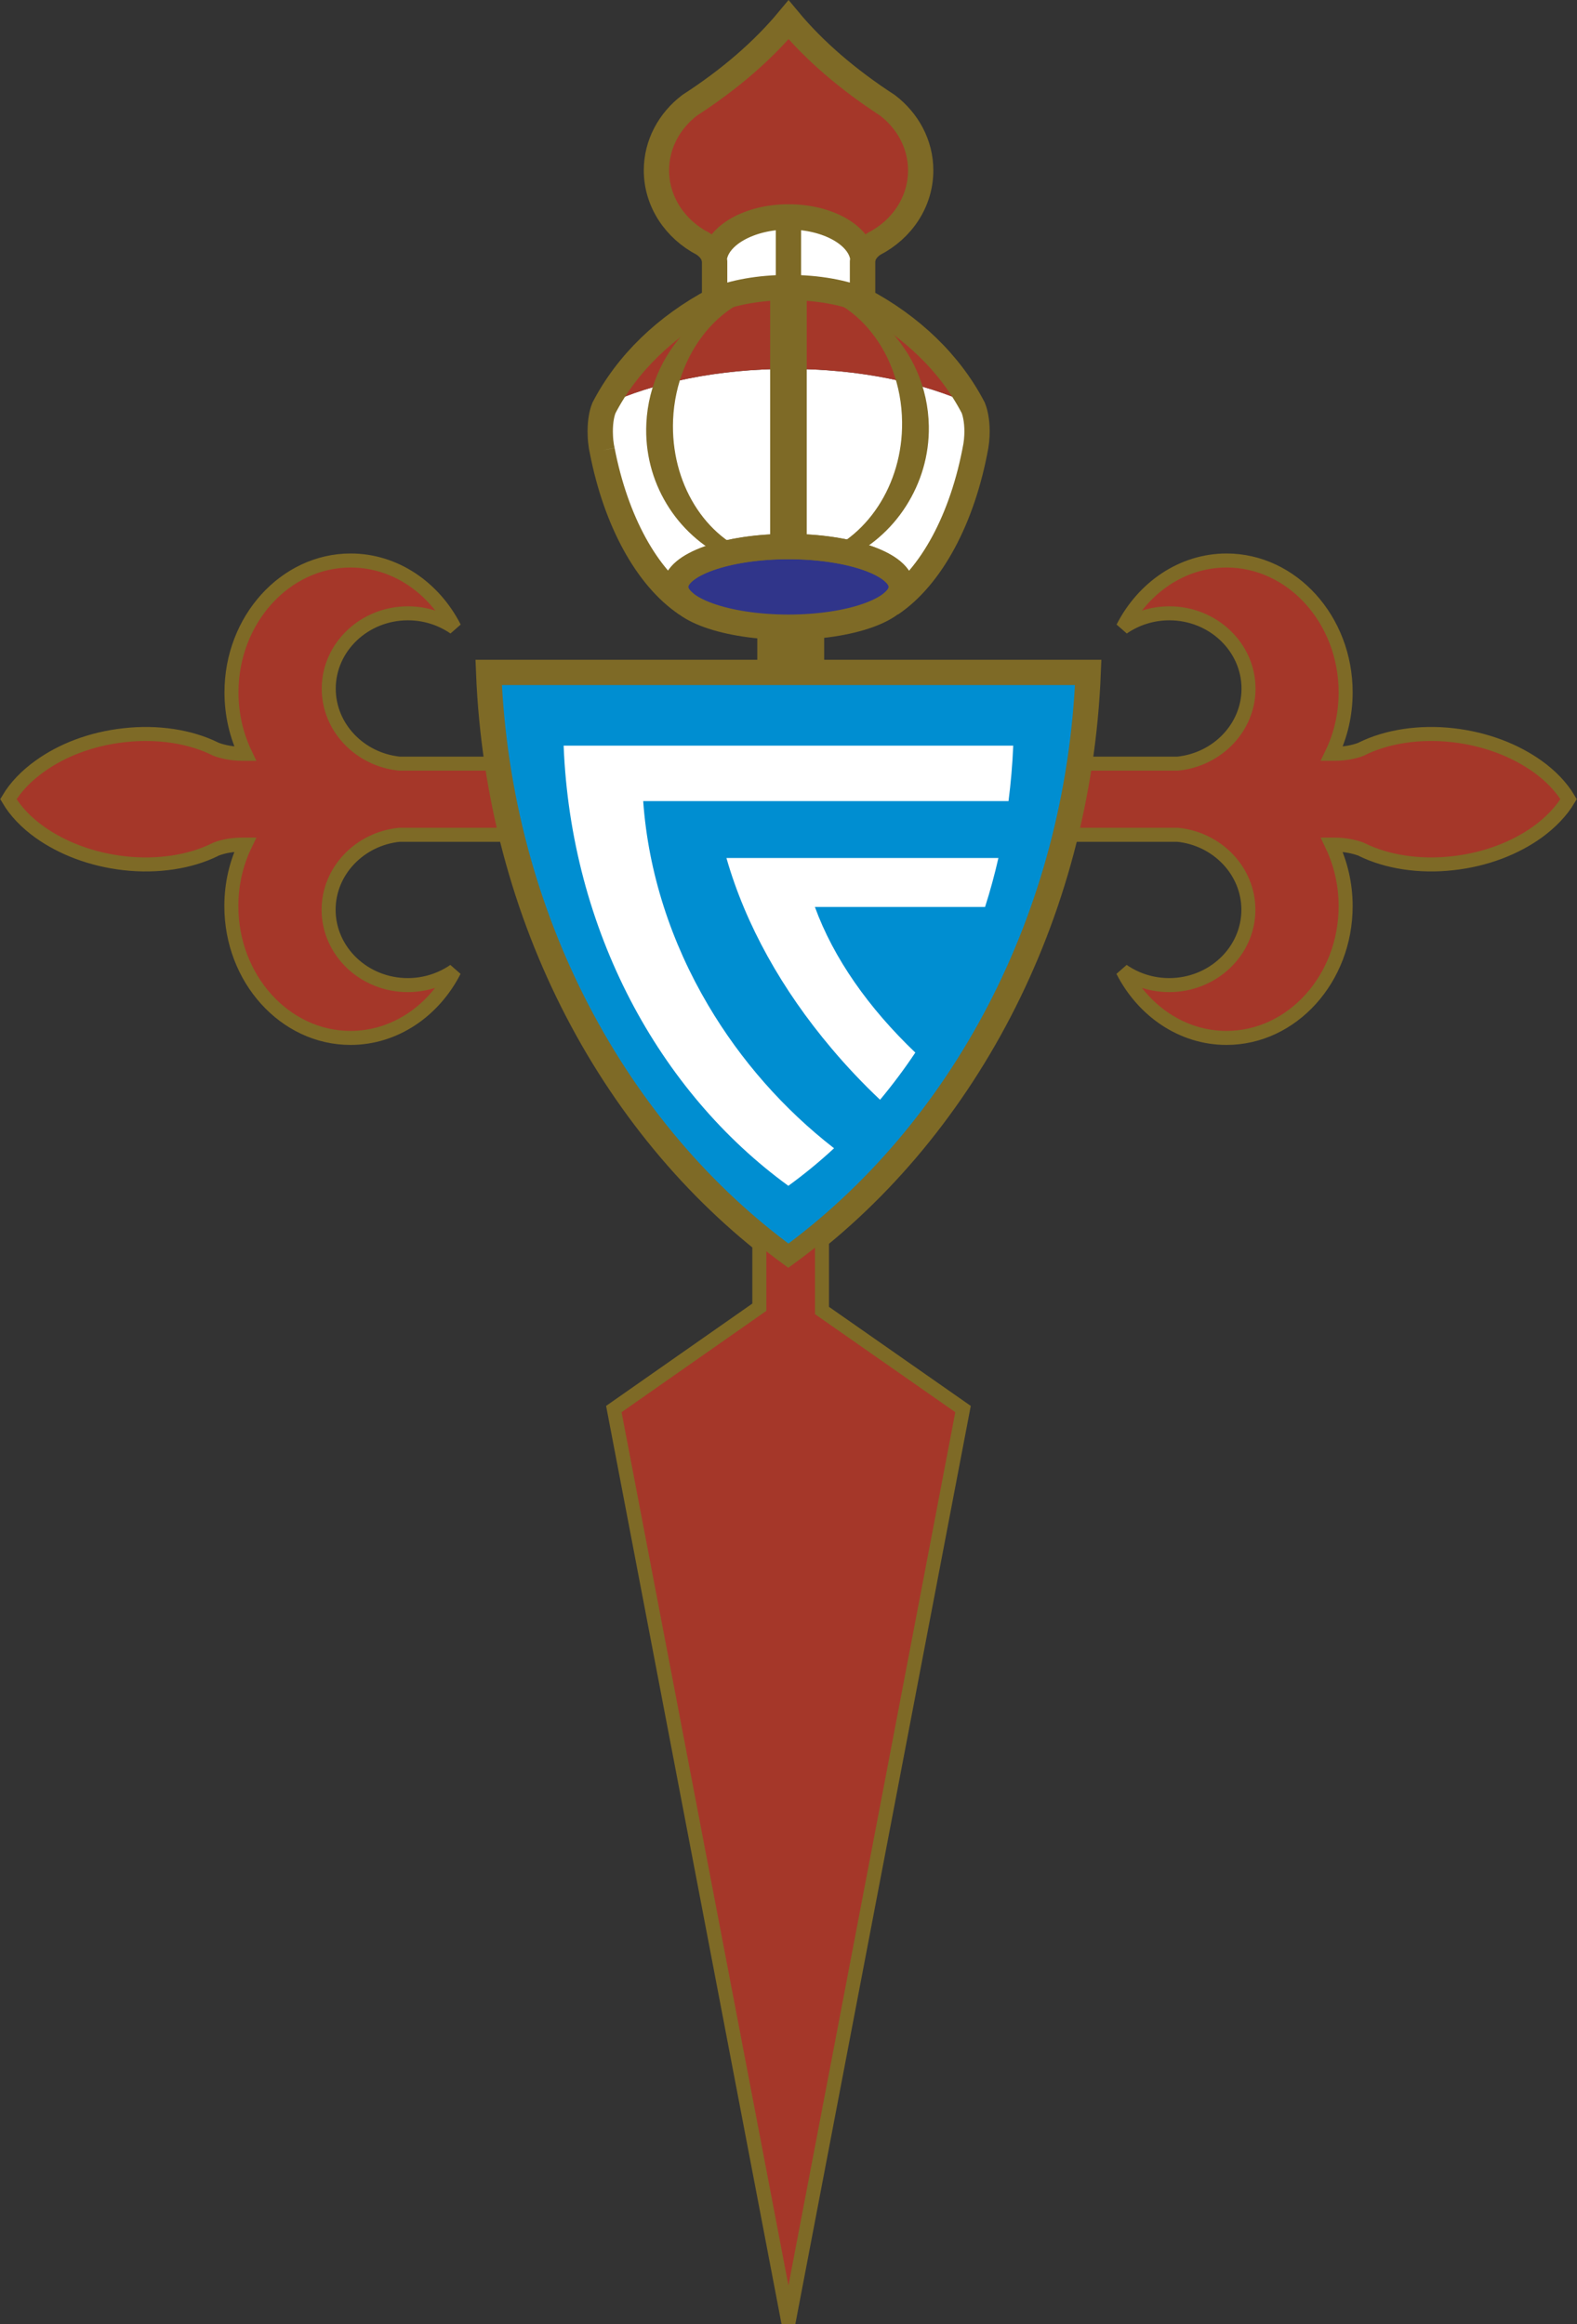 <?xml version="1.0" encoding="UTF-8"?>
<svg id="Layer_2" data-name="Layer 2" xmlns="http://www.w3.org/2000/svg" viewBox="0 0 120.31 177.36">
  <rect x="0" y="0" width="120.31" height="177.36" fill="#333333" stroke="none"/>
  <defs>
    <style>
      .cls-1 {
        stroke-width: .33px;
      }

      .cls-1, .cls-2, .cls-3, .cls-4, .cls-5, .cls-6, .cls-7, .cls-8 {
        fill-rule: evenodd;
      }

      .cls-1, .cls-2, .cls-3, .cls-9, .cls-10, .cls-7, .cls-8 {
        stroke: #7e6a26;
        stroke-miterlimit: 2.61;
      }

      .cls-1, .cls-6 {
        fill: #7e6a26;
      }

      .cls-2 {
        stroke-width: 1.07px;
      }

      .cls-2, .cls-4 {
        fill: #a53729;
      }

      .cls-3 {
        fill: #008ed1;
      }

      .cls-3, .cls-9, .cls-7, .cls-8 {
        stroke-width: 1.93px;
      }

      .cls-4, .cls-5, .cls-6 {
        stroke-width: 0px;
      }

      .cls-5, .cls-7 {
        fill: #fff;
      }

      .cls-9, .cls-10 {
        fill: none;
      }

      .cls-10 {
        stroke-width: 2.79px;
      }

      .cls-8 {
        fill: #30358a;
      }
    </style>
  </defs>
  <g id="Layer_1-2" data-name="Layer 1">
    <g>
      <path class="cls-5" d="m73.95,30.57c.1.18.2.36.3.55.2.5.32,1.27.28,2.12-.01.27-.04.53-.08.78-1,5.55-3.41,10.01-6.48,12.07h0c.51-.41.8-.84.8-1.31,0-1.7-3.87-3.08-8.61-3.08s-8.61,1.38-8.61,3.08c0,.46.29.9.8,1.29h0c-3-2.01-5.37-6.33-6.41-11.71h0s0,0,0,0c-.02-.1-.04-.2-.06-.3-.04-.26-.07-.53-.08-.82-.04-.85.07-1.63.28-2.13.09-.18.19-.36.29-.54h0c-.06.11-.12.21-.18.32,3.66-1.7,8.57-2.74,13.97-2.74s10.31,1.04,13.97,2.74c-.06-.11-.12-.21-.18-.32h0Z"/>
      <path class="cls-4" d="m65.8,22.9h0c3.64,1.92,6.56,4.7,8.33,7.99-3.66-1.7-8.57-2.74-13.97-2.74s-10.31,1.04-13.97,2.74c1.77-3.29,4.69-6.07,8.33-7.99h0c1.39-.6,3.41-.97,5.64-.97s4.25.37,5.64.97h0Z"/>
      <path class="cls-4" d="m54.48,19.72c-.1-.44-.42-.84-.86-1.12-2.11-1.09-3.55-3.2-3.55-5.6,0-2,.99-3.79,2.54-4.97,3.03-1.96,5.57-4.15,7.54-6.52,1.97,2.37,4.52,4.56,7.55,6.53,1.54,1.18,2.53,2.96,2.53,4.96,0,2.41-1.43,4.51-3.55,5.6-.45.28-.76.68-.86,1.12-.22-1.77-2.68-3.18-5.67-3.18s-5.45,1.4-5.67,3.18h0Z"/>
      <path class="cls-2" d="m93.57,42.77c5.01,0,9.09,4.52,9.09,10.06,0,1.69-.38,3.29-1.06,4.69.07,0,.14,0,.21,0,.74,0,1.43-.12,2.01-.34.03-.02.07-.03.1-.05,1.86-.92,4.36-1.32,6.91-1.03,2.55.29,4.76,1.17,6.45,2.37,1.01.72,1.84,1.58,2.39,2.51-.55.93-1.38,1.79-2.39,2.52-1.68,1.2-3.9,2.09-6.45,2.37-2.55.29-5.04-.11-6.91-1.03-.04-.02-.07-.04-.1-.05-.58-.21-1.27-.34-2-.34-.07,0-.14,0-.22,0,.67,1.4,1.06,3,1.06,4.69,0,5.54-4.08,10.06-9.09,10.06-3.39,0-6.36-2.07-7.92-5.13,1,.69,2.22,1.1,3.55,1.1,3.33,0,6.04-2.58,6.04-5.75,0-2.96-2.37-5.41-5.39-5.72H30.46c-3.02.31-5.39,2.76-5.39,5.72,0,3.17,2.71,5.75,6.04,5.75,1.32,0,2.55-.41,3.55-1.1-1.56,3.06-4.53,5.13-7.92,5.13-5.01,0-9.09-4.52-9.09-10.06,0-1.69.38-3.29,1.06-4.69-.07,0-.14,0-.22,0-.74,0-1.43.12-2,.34-.03.02-.07.04-.1.05-1.86.92-4.36,1.32-6.91,1.03-2.55-.29-4.76-1.17-6.45-2.37-1.01-.72-1.84-1.58-2.39-2.52.55-.93,1.38-1.79,2.39-2.51,1.68-1.21,3.9-2.09,6.45-2.37,2.55-.29,5.04.11,6.91,1.03.03.02.07.03.1.05.58.21,1.27.34,2.01.34.07,0,.14,0,.21,0-.67-1.4-1.05-3-1.05-4.69,0-5.54,4.09-10.06,9.09-10.06,3.39,0,6.36,2.07,7.92,5.13-1-.69-2.22-1.1-3.55-1.1-3.33,0-6.04,2.58-6.04,5.75,0,2.96,2.37,5.41,5.39,5.72h59.38c3.03-.31,5.4-2.76,5.4-5.72,0-3.17-2.71-5.75-6.04-5.75-1.32,0-2.55.41-3.55,1.1,1.56-3.06,4.53-5.13,7.92-5.13h0Z"/>
      <path class="cls-3" d="m60.15,96.09c-13.17-9.57-22.12-26-22.87-44.78h45.74c-.75,18.78-9.7,35.21-22.87,44.78h0Z"/>
      <path class="cls-5" d="m60.15,90.49c-9.88-7.18-16.59-19.5-17.15-33.59h34.3c-.06,1.43-.18,2.84-.36,4.23h-27.87c.39,5.48,2.14,10.81,4.96,15.58,2.47,4.18,5.74,7.91,9.6,10.91-1.11,1.03-2.27,1.98-3.48,2.86h0Z"/>
      <path class="cls-5" d="m76.17,65.47c-.29,1.27-.63,2.52-1.02,3.74h-12.98c1.42,3.9,4.08,7.69,7.66,11.11-.84,1.26-1.74,2.46-2.69,3.6-1.32-1.25-2.57-2.57-3.72-3.94-3.75-4.44-6.54-9.4-8-14.51h20.75Z"/>
      <path class="cls-2" d="m62.71,94.09v5.91l10.76,7.52-13.32,69.73-13.32-69.73,11.1-7.77v-5.38c.72.59,1.46,1.16,2.21,1.71.87-.63,1.73-1.3,2.56-1.99h0Z"/>
      <polygon class="cls-1" points="57.94 46.93 62.71 46.93 62.71 51.3 60.15 51.3 57.94 51.3 57.94 46.93 57.94 46.93"/>
      <path class="cls-8" d="m60.15,41.7c4.74,0,8.61,1.38,8.61,3.08s-3.87,3.08-8.61,3.08-8.61-1.38-8.61-3.08,3.87-3.08,8.61-3.08h0Z"/>
      <path class="cls-9" d="m65.8,20.09v2.82m0,0c3.72,1.96,6.69,4.82,8.45,8.21.2.5.32,1.27.28,2.12-.01.27-.04.53-.08.78-1,5.55-3.41,10.01-6.48,12.07m0,0h0m0-.01c.51-.39.8-.83.8-1.29,0-1.7-3.87-3.08-8.61-3.08s-8.61,1.38-8.61,3.08c0,.46.29.9.8,1.29m0,0h0m0,.01c-3-2.02-5.37-6.34-6.41-11.72m0,0h0m0,0s0,0,0,0c-.02-.1-.04-.2-.06-.3-.04-.26-.07-.53-.08-.82-.04-.85.07-1.63.28-2.13,1.76-3.39,4.73-6.25,8.44-8.21m0,0v-2.99m0,0c-.04-.53-.38-.99-.89-1.32-2.11-1.09-3.55-3.2-3.55-5.6,0-2,.99-3.79,2.54-4.97,3.03-1.96,5.57-4.15,7.54-6.52,1.97,2.37,4.52,4.56,7.55,6.53,1.54,1.18,2.53,2.96,2.53,4.96,0,2.41-1.43,4.51-3.55,5.6-.51.32-.85.79-.89,1.32m0,0v.17"/>
      <path class="cls-7" d="m65.8,20.09v2.82c-1.39-.59-3.41-.97-5.64-.97s-4.25.38-5.64.97v-2.98c0-.07-.02-.13-.03-.2.22-1.77,2.68-3.18,5.67-3.18s5.45,1.4,5.67,3.18c-.01.07-.03.13-.03.2v.17h0Z"/>
      <line class="cls-9" x1="60.15" y1="16.45" x2="60.15" y2="21.75"/>
      <path class="cls-6" d="m64.37,42.7c-.69-.13-1.43-.23-2.21-.3,1.94-.59,3.63-1.94,4.82-3.75,1.18-1.79,1.87-4.04,1.84-6.45-.03-2.81-1.02-5.32-2.58-7.13-1.54-1.79-3.66-2.9-5.99-2.92-2.33-.02-4.49,1.05-6.09,2.8-1.62,1.78-2.69,4.28-2.81,7.08-.1,2.41.51,4.67,1.63,6.49,1.13,1.84,2.78,3.22,4.7,3.84-.78.06-1.52.14-2.22.26-1.92-.91-3.53-2.38-4.61-4.18-1.08-1.79-1.65-3.91-1.54-6.14.14-2.97,1.46-5.61,3.46-7.48,1.97-1.85,4.62-2.98,7.49-2.95,2.87.03,5.48,1.21,7.39,3.1,1.93,1.91,3.16,4.58,3.21,7.54.04,2.24-.61,4.34-1.74,6.11-1.14,1.79-2.79,3.22-4.74,4.1h0Z"/>
      <line class="cls-10" x1="60.15" y1="22.36" x2="60.15" y2="41.26"/>
    </g>
  </g>
</svg>